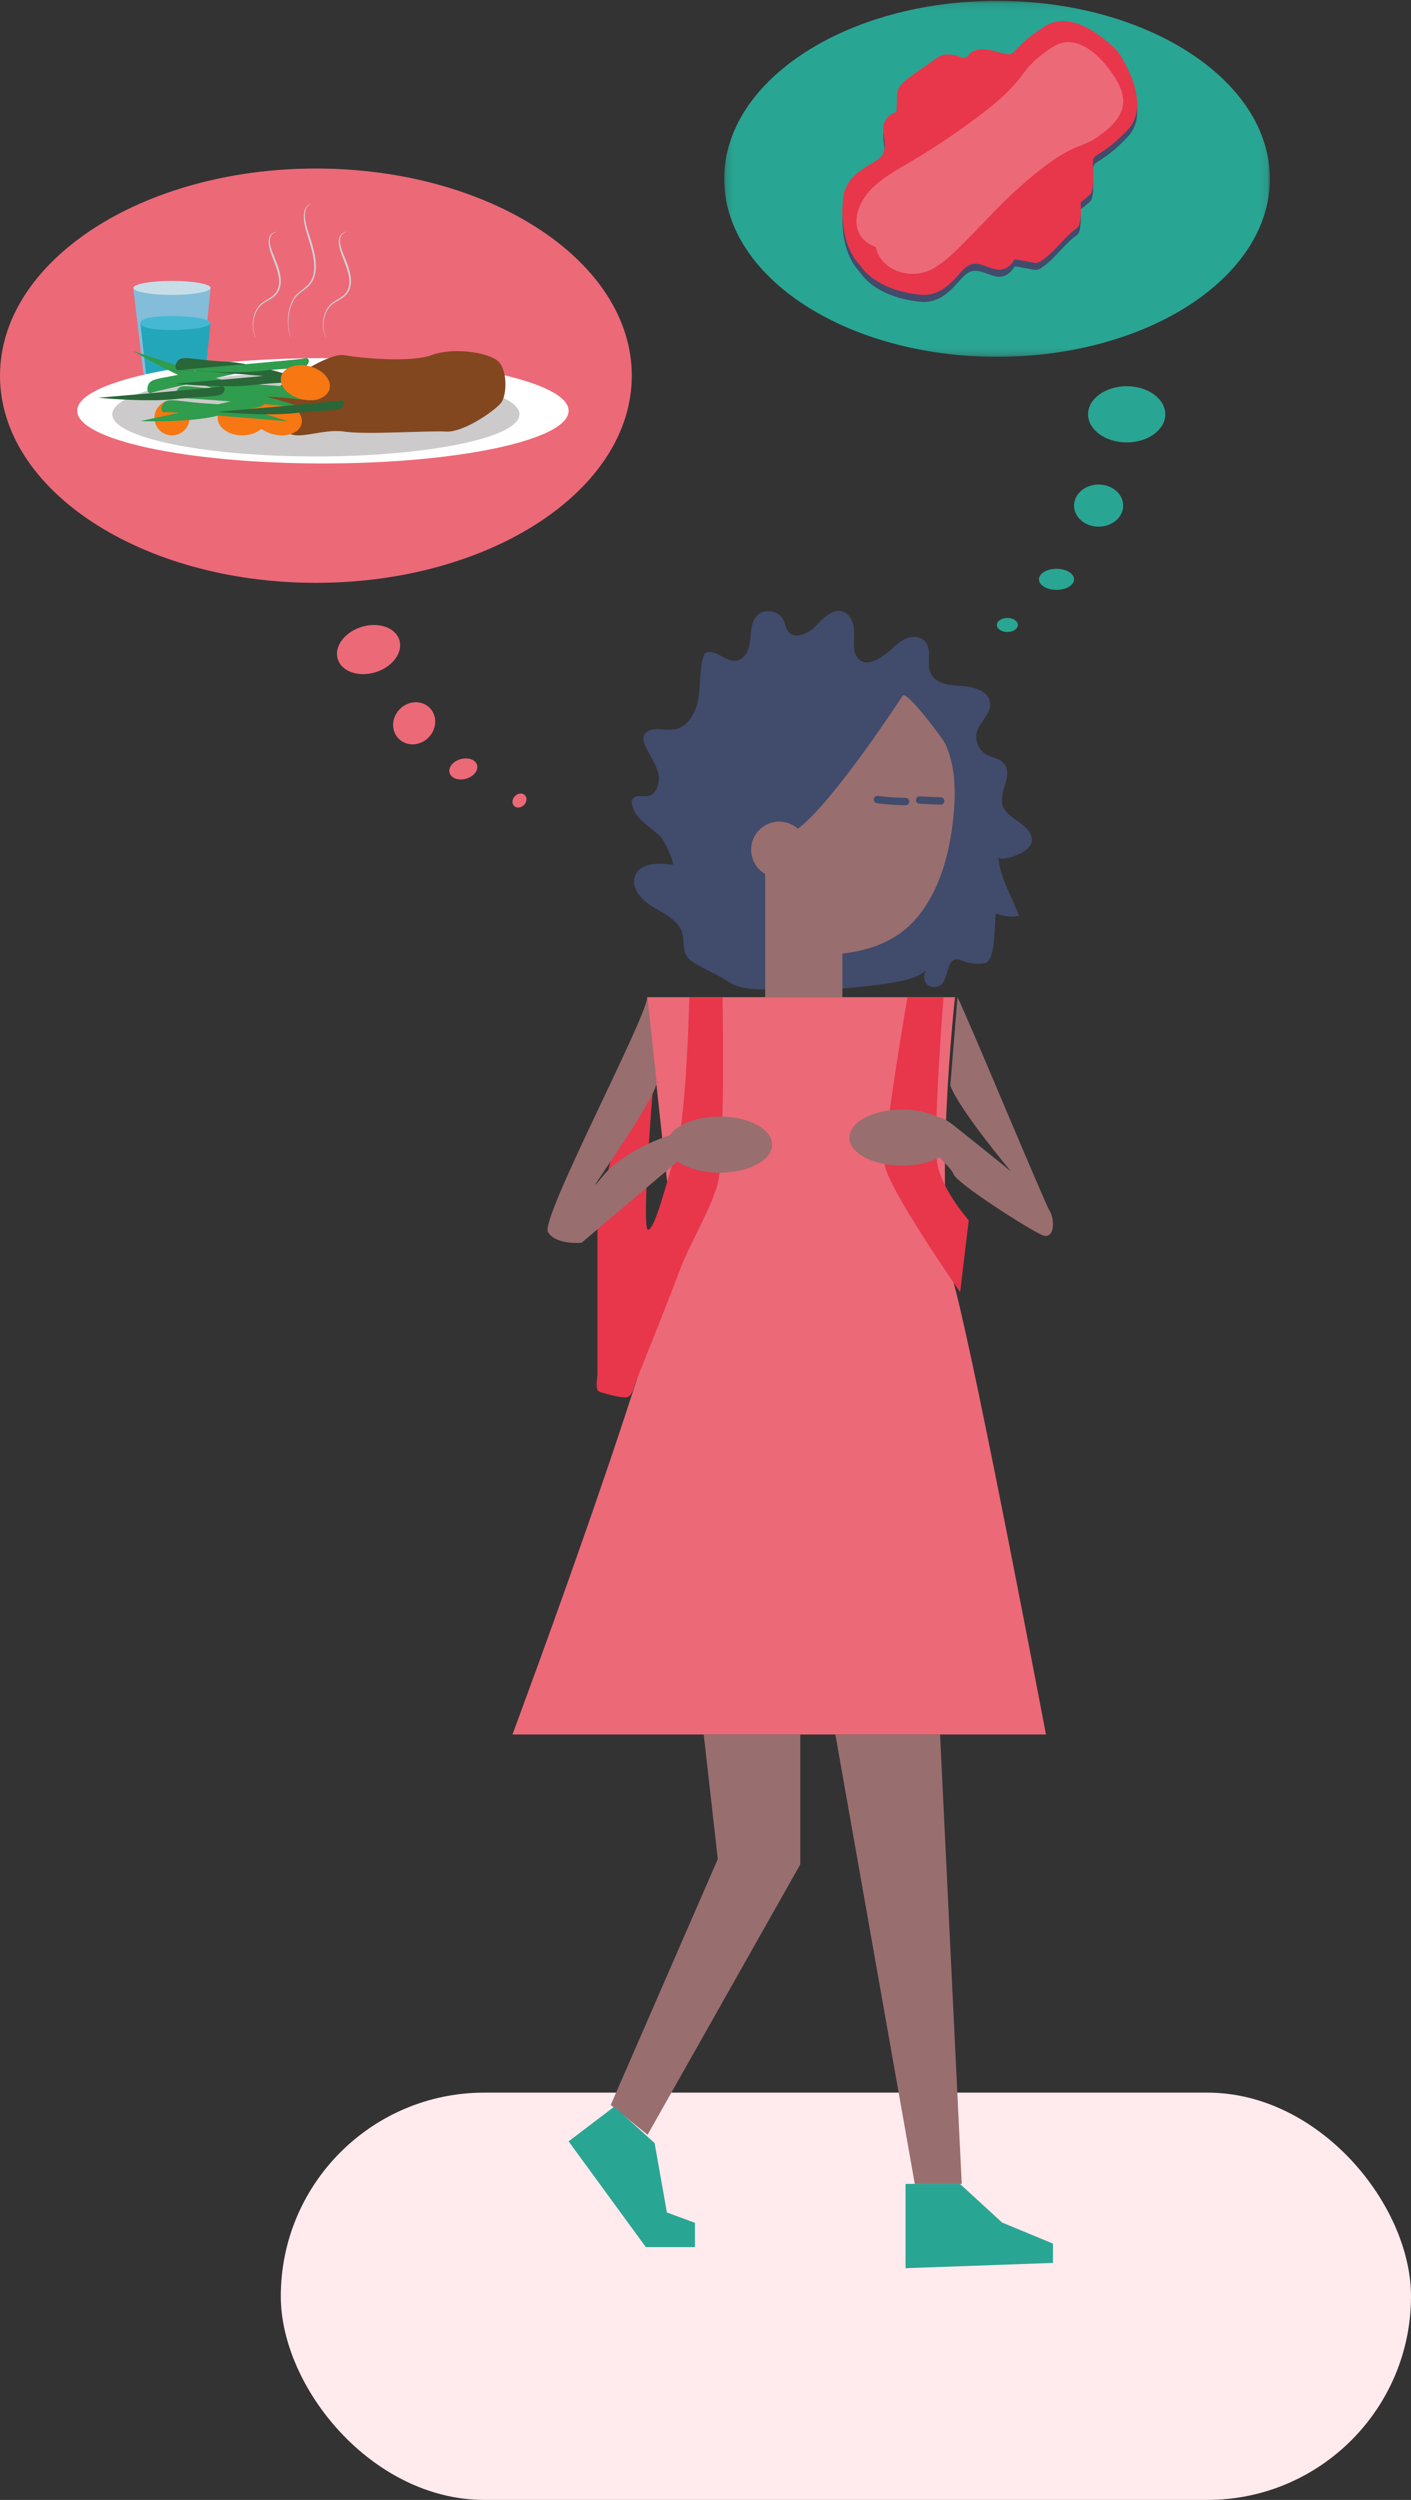 <?xml version="1.0" encoding="UTF-8"?>
<svg width="201px" height="356px" viewBox="0 0 201 356" version="1.1" xmlns="http://www.w3.org/2000/svg" xmlns:xlink="http://www.w3.org/1999/xlink">
    <rect x="0" y="0" width="201" height="356" fill="#333333" stroke="none"/>
    <!-- Generator: Sketch 61.1 (89650) - https://sketch.com -->
    <title>Group 4</title>
    <desc>Created with Sketch.</desc>
    <defs>
        <polygon id="path-1" points="0.161 0.122 77.896 0.122 77.896 50.812 0.161 50.812"></polygon>
    </defs>
    <g id="Page-1" stroke="none" stroke-width="1" fill="none" fill-rule="evenodd">
        <g id="MISSON-ET-CHIFFRES-CLES" transform="translate(-400, -812)">
            <g id="Group-4" transform="translate(400, 812)">
                <rect id="Rectangle-Copy" fill="#FFEAED" x="40" y="298" width="161" height="58" rx="29"></rect>
                <g id="Group-112">
                    <path d="M90,53.5 C90,69.792 69.853,83 45,83 C20.147,83 0,69.792 0,53.5 C0,37.207 20.147,24 45,24 C69.853,24 90,37.207 90,53.5" id="Fill-1" fill="#EC6978"></path>
                    <path d="M19,41.209 L20.436,53.178 C20.436,53.178 21.212,54 24.5,54 C27.789,54 28.793,52.887 28.793,52.887 L30,41.116 L20.685,41 L19,41.209 Z" id="Fill-3" fill="#83BDD9"></path>
                    <path d="M20,46 L20.794,53.173 C20.794,53.173 21.58,54 24.916,54 C28.252,54 29.271,52.88 29.271,52.88 L30,46" id="Fill-5" fill="#24A6BA"></path>
                    <path d="M30,41 C30,41.552 27.538,42 24.5,42 C21.463,42 19,41.552 19,41 C19,40.448 21.463,40 24.5,40 C27.538,40 30,40.448 30,41" id="Fill-7" fill="#C7DEE8"></path>
                    <path d="M30,46 C30,46.552 27.502,47 24.421,47 C21.34,47 20,46.552 20,46 C20,45.448 21.34,45 24.421,45 C27.502,45 30,45.448 30,46" id="Fill-9" fill="#45B8D4"></path>
                    <path d="M81,58.5 C81,62.642 65.33,66 46,66 C26.67,66 11,62.642 11,58.5 C11,54.358 26.67,51 46,51 C65.33,51 81,54.358 81,58.5" id="Fill-11" fill="#FFFFFF"></path>
                    <path d="M74,59 C74,62.314 61.016,65 45,65 C28.984,65 16,62.314 16,59 C16,55.686 28.984,53 45,53 C61.016,53 74,55.686 74,59" id="Fill-13" fill="#CCCACA"></path>
                    <path d="M98.427,136.81 C97.313,135.908 97.439,134.975 97.302,133.401 C97.128,131.417 95.011,130.303 93.27,129.319 C91.529,128.335 89.698,126.463 90.497,124.637 C91.28,122.847 93.796,122.85 95.737,123.147 C96.359,123.237 94.519,119.597 94.243,119.305 C92.832,117.816 90.38,116.691 90.023,114.47 C89.981,114.207 89.981,113.908 90.159,113.709 C90.777,113.014 91.959,113.643 92.717,113.224 C93.701,112.679 94.01,111.199 93.785,110.179 C93.45,108.657 92.38,107.404 91.818,105.95 C91.698,105.639 91.601,105.306 91.658,104.978 C91.787,104.25 92.626,103.859 93.37,103.842 C94.764,103.81 96.153,104.234 97.378,103.341 C98.581,102.463 99.249,100.89 99.483,99.467 C99.832,97.34 99.575,95.094 100.361,93.086 C101.635,92.113 103.242,94.253 104.841,94.094 C106.097,93.971 106.726,92.514 106.863,91.267 C106.999,90.021 106.958,88.623 107.814,87.701 C108.834,86.603 110.952,86.923 111.599,88.272 C111.86,88.817 111.908,89.468 112.286,89.94 C113.244,91.14 115.195,90.217 116.253,89.104 C117.311,87.991 118.656,86.594 120.106,87.111 C121.02,87.436 121.513,88.443 121.633,89.4 C121.752,90.357 121.595,91.329 121.673,92.29 C121.704,92.672 121.776,93.06 121.972,93.39 C123.32,95.666 126.131,93.239 127.268,92.185 C127.894,91.604 128.581,91.048 129.402,90.805 C130.223,90.563 131.209,90.701 131.773,91.342 C132.898,92.621 131.845,94.567 132.635,95.99 C133.487,97.523 135.545,97.607 137.097,97.694 C138.782,97.788 140.876,98.429 141.051,100.098 C141.21,101.61 139.62,102.718 139.184,104.175 C138.821,105.389 139.394,106.814 140.499,107.444 C141.315,107.909 142.38,107.99 142.994,108.699 C144.462,110.392 142.086,112.907 142.894,114.877 C143.684,116.803 147.108,117.43 146.997,119.751 C146.912,121.552 142.294,122.833 142.209,122.032 C142.547,125.226 144.087,127.549 145.172,130.413 C144.099,130.665 142.873,130.47 141.854,130.07 C141.65,131.567 141.851,135.95 140.661,136.973 C140.456,137.149 140.174,137.202 139.905,137.229 C139.011,137.319 137.953,137.177 137.063,136.801 C134.692,135.799 135.313,139.213 134.039,140.254 C133.478,140.713 132.567,140.671 132.052,140.161 C131.536,139.652 131.487,138.747 131.946,138.186 C130.569,139.307 128.74,139.678 126.983,139.957 C121.541,140.821 116.013,141.15 110.507,140.937 C108.293,140.852 105.671,141.067 103.802,139.832 C102.329,138.858 100.699,138.166 99.164,137.3 C98.872,137.136 98.629,136.973 98.427,136.81" id="Fill-15" fill="#414B6B"></path>
                    <polygon id="Fill-17" fill="#996E6F" points="109 122 109 142 120 142 120 122.953"></polygon>
                    <path d="M115,121 C115,123.209 113.209,125 111,125 C108.791,125 107,123.209 107,121 C107,118.791 108.791,117 111,117 C113.209,117 115,118.791 115,121" id="Fill-19" fill="#996E6F"></path>
                    <path d="M128.586,99.066 C128.585,99.068 118.603,114.452 113.516,118.123 C108.428,121.795 111.974,136 116.08,136 C121.412,136 126.91,135.049 130.561,130.749 C133.81,126.922 135.22,121.725 135.764,116.799 C136.165,113.168 136.206,109.311 134.662,105.926 C134.304,105.14 129.111,98.256 128.586,99.066" id="Fill-21" fill="#996E6F"></path>
                    <path d="M92.187,142 L136.043,142 C136.043,142 132.803,171.026 136.043,183.394 C139.282,195.762 149,247 149,247 L73,247 C73,247 96.921,182.889 95.925,175.57 C94.928,168.25 92.187,142 92.187,142" id="Fill-23" fill="#EC6978"></path>
                    <polygon id="Fill-25" fill="#996E6F" points="100.25 247 114 247 114 265.5 92.25 304 87 299.75 102.25 264.75"></polygon>
                    <polygon id="Fill-27" fill="#996E6F" points="119 247 133.914 247 137 311 130.314 311"></polygon>
                    <path d="M92.94,155.884 C92.94,155.884 91.341,175.387 92.338,175.138 C93.335,174.888 94.83,168.894 96.326,163.9 C97.821,158.906 98.195,142 98.195,142 L102.931,142 C102.931,142 103.305,163.525 102.308,168.27 C101.654,171.383 98.091,177.547 96.974,180.511 C95.439,184.584 93.836,188.631 92.213,192.669 C91.693,193.962 91.187,195.262 90.645,196.545 C90.372,197.192 90.162,198.579 89.5,198.904 C89.26,199.022 88.978,199.009 88.711,198.98 C87.696,198.872 86.71,198.585 85.729,198.299 C85.534,198.242 85.33,198.179 85.188,198.033 C84.817,197.651 85.109,196.092 85.109,195.599 C85.109,194.516 85.109,193.434 85.109,192.351 L85.109,185.857 C85.109,181.682 85.109,177.507 85.109,173.332 L85.109,172.391 L91.777,147.356 L92.94,155.884 Z" id="Fill-29" fill="#E8364B"></path>
                    <path d="M129.269,142 L134.405,142 C134.405,142 132.8,162.2 133.57,165.933 C134.34,169.666 138,173.778 138,173.778 L136.776,184 C136.776,184 126.27,168.953 126.013,165.718 C125.756,162.483 129.269,142 129.269,142" id="Fill-31" fill="#E8364B"></path>
                    <polygon id="Fill-33" fill="#29A593" points="87.5 300 81 304.938 92 320 99 320 99 316.543 95 315.062 93.25 305.185"></polygon>
                    <polygon id="Fill-35" fill="#29A593" points="129 311 136.75 311 142.75 316.5 150 319.5 150 322.25 129 323"></polygon>
                    <path d="M110,163 C110,165.209 106.642,167 102.5,167 C98.358,167 95,165.209 95,163 C95,160.791 98.358,159 102.5,159 C106.642,159 110,160.791 110,163" id="Fill-37" fill="#996E6F"></path>
                    <path d="M136,162 C136,164.209 132.642,166 128.5,166 C124.358,166 121,164.209 121,162 C121,159.791 124.358,158 128.5,158 C132.642,158 136,159.791 136,162" id="Fill-39" fill="#996E6F"></path>
                    <path d="M92.218,142 C91.899,145.395 76.913,173.574 78.063,175.46 C79.213,177.346 82.856,176.969 82.856,176.969 L98,164.144 L97.808,160.938 C97.808,160.938 89.629,162.824 85.667,167.728 C81.705,172.631 92.972,157.415 93.547,154.209" id="Fill-41" fill="#996E6F"></path>
                    <path d="M136.392,142 C138.231,145.759 148.805,171.332 149.54,172.46 C150.276,173.588 150.276,176.656 148.437,175.874 C146.598,175.091 136.278,168.512 135.829,167.196 C135.38,165.881 130.047,161.745 131.15,160.617 C132.253,159.489 132.968,157.986 135.829,160.241 C138.69,162.497 144.023,166.82 144.023,166.82 C144.023,166.82 136.744,158.171 135.375,154.6" id="Fill-43" fill="#996E6F"></path>
                    <path d="M153,82.5 C153,83.328 151.881,84 150.5,84 C149.119,84 148,83.328 148,82.5 C148,81.672 149.119,81 150.5,81 C151.881,81 153,81.672 153,82.5" id="Fill-45" fill="#29A593"></path>
                    <path d="M145,89 C145,89.552 144.328,90 143.5,90 C142.672,90 142,89.552 142,89 C142,88.448 142.672,88 143.5,88 C144.328,88 145,88.448 145,89" id="Fill-47" fill="#29A593"></path>
                    <path d="M160,72 C160,73.657 158.433,75 156.5,75 C154.567,75 153,73.657 153,72 C153,70.343 154.567,69 156.5,69 C158.433,69 160,70.343 160,72" id="Fill-49" fill="#29A593"></path>
                    <path d="M166,59 C166,61.209 163.537,63 160.5,63 C157.463,63 155,61.209 155,59 C155,56.791 157.463,55 160.5,55 C163.537,55 166,56.791 166,59" id="Fill-51" fill="#29A593"></path>
                    <g id="Group-55" transform="translate(103, 0)">
                        <mask id="mask-2" fill="white">
                            <use xlink:href="#path-1"></use>
                        </mask>
                        <g id="Clip-54"></g>
                        <path d="M77.896,25.467 C77.896,39.464 60.494,50.812 39.028,50.812 C17.562,50.812 0.161,39.464 0.161,25.467 C0.161,11.469 17.562,0.122 39.028,0.122 C60.494,0.122 77.896,11.469 77.896,25.467" id="Fill-53" fill="#29A593" mask="url(#mask-2)"></path>
                    </g>
                    <path d="M153.485,33.417 C154.132,32.963 153.942,29.808 153.942,29.808 C153.942,29.808 154.496,29.431 155.255,28.728 C156.013,28.024 155.627,25.11 155.705,23.942 C155.782,22.775 157.01,23.341 160.67,19.462 C164.329,15.583 159.279,8.385 159.279,8.385 C159.279,8.385 153.386,1.882 148.89,4.714 C144.396,7.547 144.686,8.884 143.546,8.719 C142.191,8.524 140.748,7.828 139.339,8.079 C139.005,8.139 138.686,8.249 138.398,8.431 C138.122,8.606 137.811,9.164 137.537,9.243 C137.205,9.338 136.442,8.952 136.095,8.882 C135.59,8.781 135.068,8.708 134.555,8.784 C133.74,8.904 132.996,9.615 132.316,10.07 C131.368,10.705 130.43,11.354 129.523,12.046 C128.677,12.69 127.873,13.32 127.798,14.436 C127.744,15.262 127.745,16.098 127.73,16.926 C127.73,16.926 125.962,17.435 125.84,19.033 C125.719,20.631 126.586,22.204 125.435,23.388 C124.284,24.572 120.54,25.524 120.12,29.181 C119.701,32.838 120.356,36.478 122.443,38.702 C124.156,41.235 127.528,42.637 131.139,42.977 C134.751,43.317 136.443,39.795 137.822,38.896 C139.201,37.997 140.538,39.184 142.103,39.394 C143.667,39.604 144.523,37.956 144.525,37.953 C144.59,37.827 147.315,38.496 147.653,38.436 C148.023,38.371 148.349,38.156 148.655,37.933 C150.435,36.636 151.707,34.664 153.485,33.417" id="Fill-56" fill="#414B6B"></path>
                    <path d="M153.485,32.417 C154.132,31.963 153.942,28.808 153.942,28.808 C153.942,28.808 154.496,28.431 155.255,27.728 C156.013,27.024 155.627,24.11 155.705,22.942 C155.782,21.775 157.01,22.341 160.67,18.462 C164.329,14.583 159.279,7.385 159.279,7.385 C159.279,7.385 153.386,0.882 148.89,3.714 C144.396,6.546 144.686,7.884 143.546,7.719 C142.191,7.524 140.748,6.828 139.339,7.079 C139.005,7.139 138.686,7.248 138.398,7.431 C138.122,7.606 137.811,8.164 137.537,8.243 C137.205,8.338 136.442,7.952 136.095,7.882 C135.59,7.781 135.068,7.708 134.555,7.784 C133.74,7.904 132.996,8.615 132.316,9.07 C131.368,9.705 130.43,10.354 129.522,11.046 C128.677,11.69 127.873,12.32 127.798,13.436 C127.744,14.262 127.745,15.097 127.73,15.926 C127.73,15.926 125.962,16.435 125.84,18.033 C125.719,19.631 126.586,21.203 125.435,22.388 C124.284,23.572 120.54,24.524 120.12,28.181 C119.701,31.837 120.356,35.478 122.443,37.702 C124.155,40.235 127.528,41.637 131.139,41.977 C134.751,42.316 136.443,38.795 137.822,37.896 C139.201,36.998 140.538,38.184 142.103,38.394 C143.667,38.604 144.523,36.956 144.525,36.953 C144.59,36.827 147.315,37.496 147.653,37.436 C148.023,37.371 148.349,37.156 148.655,36.933 C150.435,35.636 151.707,33.664 153.485,32.417" id="Fill-58" fill="#E8364B"></path>
                    <path d="M141.445,30.329 C143.475,28.166 145.836,26.028 148.194,24.165 C149.424,23.193 150.72,22.293 152.107,21.547 C153.417,20.842 154.917,20.48 156.145,19.646 C158.252,18.214 160.475,16.294 159.911,13.551 C159.583,11.958 158.631,10.682 157.655,9.421 C156.86,8.394 153.476,4.444 150.002,6.669 C148.352,7.726 146.931,8.853 145.783,10.448 C143.607,13.471 140.645,15.674 137.637,17.849 C135.132,19.661 132.543,21.361 129.88,22.941 C126.888,24.716 123.285,26.524 122.219,30.072 C121.954,30.954 121.906,31.918 122.207,32.789 C122.618,33.979 123.604,34.742 124.758,35.192 C125.521,38.674 129.932,39.942 132.889,38.267 C135.136,36.995 137.036,34.818 138.833,33.018 C139.716,32.134 140.59,31.24 141.445,30.329" id="Fill-60" fill="#EC6978"></path>
                    <path d="M125,113.856 C126.326,114.043 127.663,114.139 129,114.144" id="Stroke-62" stroke="#414B6B" stroke-width="1.05" stroke-linecap="round" stroke-linejoin="round"></path>
                    <path d="M131,113.934 C132,113.978 133,114.022 134,114.066" id="Stroke-64" stroke="#414B6B" stroke-width="1.05" stroke-linecap="round" stroke-linejoin="round"></path>
                    <path d="M64.035,110.038 C64.238,110.811 65.284,111.197 66.369,110.9 C67.454,110.603 68.169,109.735 67.965,108.962 C67.762,108.189 66.717,107.803 65.631,108.1 C64.546,108.397 63.831,109.265 64.035,110.038" id="Fill-66" fill="#EC6978"></path>
                    <path d="M73.017,114.359 C73.119,114.874 73.642,115.131 74.185,114.933 C74.727,114.735 75.085,114.157 74.983,113.641 C74.881,113.126 74.358,112.869 73.816,113.067 C73.273,113.265 72.915,113.843 73.017,114.359" id="Fill-68" fill="#EC6978"></path>
                    <path d="M56.077,103.899 C56.447,105.479 58.056,106.358 59.671,105.861 C61.285,105.365 62.294,103.681 61.923,102.101 C61.553,100.52 59.944,99.642 58.329,100.139 C56.715,100.635 55.706,102.319 56.077,103.899" id="Fill-70" fill="#EC6978"></path>
                    <path d="M48.08,93.74 C48.545,95.547 50.9,96.457 53.341,95.772 C55.782,95.088 57.385,93.068 56.92,91.26 C56.455,89.453 54.1,88.543 51.659,89.228 C49.218,89.913 47.616,91.933 48.08,93.74" id="Fill-72" fill="#EC6978"></path>
                    <path d="M36.394,48 C35.768,46.69 35.902,45.04 36.694,43.816 C37.104,43.184 37.778,42.847 38.363,42.478 C38.658,42.29 38.944,42.089 39.169,41.83 C39.395,41.573 39.559,41.264 39.659,40.934 C39.749,40.6 39.775,40.249 39.759,39.899 C39.738,39.548 39.671,39.199 39.588,38.855 C39.41,38.168 39.154,37.5 38.889,36.831 C38.634,36.162 38.35,35.472 38.283,34.727 C38.256,34.361 38.265,33.965 38.446,33.625 C38.624,33.287 38.958,33.068 39.304,33 L39.311,33.027 C38.979,33.135 38.687,33.364 38.555,33.682 C38.412,33.995 38.422,34.361 38.469,34.705 C38.571,35.405 38.854,36.062 39.137,36.724 C39.274,37.058 39.407,37.395 39.533,37.737 C39.652,38.081 39.76,38.431 39.845,38.789 C39.924,39.149 39.986,39.514 39.999,39.887 C40.008,40.26 39.971,40.638 39.865,41 C39.749,41.358 39.562,41.694 39.311,41.967 C39.061,42.244 38.756,42.447 38.453,42.632 C37.847,42.996 37.199,43.308 36.804,43.895 C36.01,45.055 35.829,46.673 36.419,47.988 L36.394,48 Z" id="Fill-74" fill="#D1D1D1"></path>
                    <path d="M41.393,48 C41.083,47.18 40.968,46.287 41.007,45.406 C41.049,44.526 41.243,43.645 41.623,42.849 C41.811,42.449 42.082,42.083 42.406,41.794 C42.727,41.498 43.08,41.255 43.408,40.989 C43.739,40.727 44.035,40.427 44.258,40.072 C44.48,39.717 44.614,39.306 44.692,38.89 C44.774,38.471 44.779,38.038 44.753,37.609 C44.731,37.179 44.658,36.751 44.573,36.327 C44.397,35.479 44.143,34.647 43.883,33.814 C43.631,32.981 43.358,32.129 43.288,31.236 C43.256,30.793 43.267,30.333 43.408,29.902 C43.549,29.47 43.898,29.123 44.305,29 L44.314,29.026 C43.922,29.183 43.626,29.531 43.524,29.942 C43.413,30.352 43.422,30.79 43.474,31.216 C43.581,32.074 43.858,32.898 44.137,33.725 C44.408,34.556 44.669,35.399 44.834,36.271 C44.912,36.707 44.979,37.148 44.993,37.595 C45.011,38.041 44.998,38.493 44.903,38.934 C44.813,39.373 44.665,39.808 44.42,40.185 C44.176,40.561 43.855,40.873 43.514,41.135 C43.174,41.401 42.821,41.635 42.508,41.916 C42.189,42.192 41.931,42.529 41.743,42.913 C41.356,43.68 41.147,44.542 41.088,45.411 C41.031,46.28 41.127,47.168 41.418,47.99 L41.393,48 Z" id="Fill-76" fill="#D1D1D1"></path>
                    <path d="M46.394,48 C45.768,46.69 45.902,45.04 46.694,43.816 C47.104,43.184 47.778,42.847 48.363,42.478 C48.657,42.29 48.944,42.089 49.169,41.83 C49.395,41.573 49.559,41.264 49.659,40.934 C49.749,40.6 49.775,40.249 49.759,39.899 C49.738,39.548 49.671,39.199 49.588,38.855 C49.41,38.168 49.154,37.5 48.889,36.831 C48.634,36.162 48.35,35.472 48.283,34.727 C48.256,34.361 48.265,33.965 48.446,33.625 C48.624,33.287 48.959,33.068 49.304,33 L49.311,33.027 C48.979,33.135 48.687,33.364 48.555,33.682 C48.412,33.995 48.422,34.361 48.469,34.705 C48.57,35.405 48.854,36.062 49.137,36.724 C49.274,37.058 49.408,37.395 49.533,37.737 C49.653,38.081 49.76,38.431 49.846,38.789 C49.924,39.149 49.986,39.514 49.999,39.887 C50.007,40.26 49.971,40.638 49.864,41 C49.749,41.358 49.562,41.694 49.311,41.967 C49.061,42.244 48.756,42.447 48.453,42.632 C47.847,42.996 47.199,43.308 46.804,43.895 C46.011,45.055 45.829,46.673 46.419,47.988 L46.394,48 Z" id="Fill-78" fill="#D1D1D1"></path>
                    <path d="M38.132,56.242 C38.132,56.242 46.297,50.11 49.046,50.583 C51.796,51.056 58.65,51.634 61.518,50.557 C64.385,49.48 68.99,50.11 70.679,51.213 C72.368,52.316 72.244,56.256 71.385,57.359 C70.526,58.462 66.019,61.623 63.513,61.461 C61.007,61.299 52.131,61.938 49.046,61.461 C45.962,60.984 42.063,62.884 40.942,61.461 C39.821,60.038 37.411,56.769 38.132,56.242" id="Fill-80" fill="#82471F"></path>
                    <path d="M27,59.5 C27,60.881 25.881,62 24.5,62 C23.119,62 22,60.881 22,59.5 C22,58.119 23.119,57 24.5,57 C25.881,57 27,58.119 27,59.5" id="Fill-82" fill="#F77712"></path>
                    <path d="M42.946,60.391 C42.612,61.681 40.797,62.327 38.894,61.835 C36.99,61.343 35.719,59.899 36.054,58.609 C36.388,57.319 38.203,56.673 40.107,57.165 C42.01,57.657 43.281,59.101 42.946,60.391" id="Fill-84" fill="#F77712"></path>
                    <path d="M38,59.5 C38,60.881 36.433,62 34.5,62 C32.567,62 31,60.881 31,59.5 C31,58.119 32.567,57 34.5,57 C36.433,57 38,58.119 38,59.5" id="Fill-86" fill="#F77712"></path>
                    <path d="M19,50 C19,50 19.191,50.116 19.531,50.315 C21.104,51.237 25.854,53.925 29.511,55.003 C33.957,56.312 35.635,57.408 36.444,56.852 C37.254,56.296 37.071,55.568 36.58,55.594 C36.09,55.62 19,50 19,50" id="Fill-88" fill="#309C4D"></path>
                    <path d="M27,54 C27,54 27.214,54.072 27.592,54.193 C29.344,54.749 34.613,56.33 38.434,56.504 C43.082,56.716 44.977,57.428 45.637,56.632 C46.296,55.835 45.946,55.118 45.473,55.274 C45,55.429 27,54 27,54" id="Fill-90" fill="#309C4D"></path>
                    <path d="M20,59.965 C20,59.965 20.215,59.974 20.591,59.983 C22.337,60.024 27.567,60.063 31.141,59.172 C35.488,58.089 37.402,58.238 37.832,57.305 C38.262,56.372 37.777,55.792 37.375,56.07 C36.972,56.347 20,59.965 20,59.965" id="Fill-92" fill="#309C4D"></path>
                    <path d="M39,52.035 C39,52.035 38.786,52.026 38.409,52.017 C36.663,51.976 31.433,51.937 27.859,52.828 C23.512,53.911 21.598,53.762 21.168,54.695 C20.738,55.628 21.223,56.208 21.625,55.93 C22.027,55.653 39,52.035 39,52.035" id="Fill-94" fill="#309C4D"></path>
                    <path d="M43,54 C43,54 42.797,53.928 42.439,53.809 C40.781,53.256 35.791,51.684 32.17,51.503 C27.767,51.284 25.972,50.576 25.346,51.36 C24.72,52.144 25.05,52.852 25.498,52.7 C25.947,52.547 43,54 43,54" id="Fill-96" fill="#296638"></path>
                    <path d="M41,60 C41,60 40.797,59.928 40.439,59.809 C38.781,59.256 33.791,57.684 30.17,57.503 C25.767,57.283 23.972,56.576 23.346,57.36 C22.72,58.144 23.05,58.851 23.499,58.699 C23.946,58.547 41,60 41,60" id="Fill-98" fill="#309C4D"></path>
                    <path d="M43,58 C43,58 42.797,57.928 42.439,57.809 C40.781,57.256 35.791,55.684 32.17,55.503 C27.767,55.284 25.972,54.576 25.346,55.36 C24.72,56.144 25.05,56.852 25.498,56.699 C25.947,56.547 43,58 43,58" id="Fill-100" fill="#309C4D"></path>
                    <path d="M25,54.637 C25,54.637 25.211,54.658 25.582,54.69 C27.299,54.838 32.453,55.221 36.043,54.828 C40.41,54.35 42.286,54.587 42.78,53.95 C43.274,53.313 42.839,52.866 42.422,53.037 C42.005,53.207 25,54.637 25,54.637" id="Fill-102" fill="#296638"></path>
                    <path d="M14,56.637 C14,56.637 14.211,56.658 14.582,56.69 C16.299,56.838 21.452,57.221 25.043,56.828 C29.41,56.35 31.285,56.587 31.78,55.95 C32.274,55.313 31.839,54.866 31.422,55.037 C31.005,55.207 14,56.637 14,56.637" id="Fill-104" fill="#296638"></path>
                    <path d="M31,58.637 C31,58.637 31.211,58.658 31.582,58.69 C33.299,58.838 38.452,59.221 42.043,58.828 C46.41,58.35 48.285,58.587 48.78,57.95 C49.274,57.313 48.839,56.866 48.422,57.037 C48.005,57.207 31,58.637 31,58.637" id="Fill-106" fill="#296638"></path>
                    <path d="M26,52.637 C26,52.637 26.211,52.658 26.582,52.69 C28.299,52.838 33.453,53.221 37.043,52.828 C41.41,52.35 43.286,52.587 43.78,51.95 C44.274,51.313 43.839,50.866 43.422,51.037 C43.005,51.207 26,52.637 26,52.637" id="Fill-108" fill="#309C4D"></path>
                    <path d="M46.946,55.391 C46.612,56.681 44.797,57.327 42.894,56.835 C40.99,56.343 39.719,54.899 40.054,53.609 C40.388,52.319 42.203,51.673 44.106,52.165 C46.01,52.657 47.281,54.101 46.946,55.391" id="Fill-110" fill="#F77712"></path>
                </g>
            </g>
        </g>
    </g>
</svg>